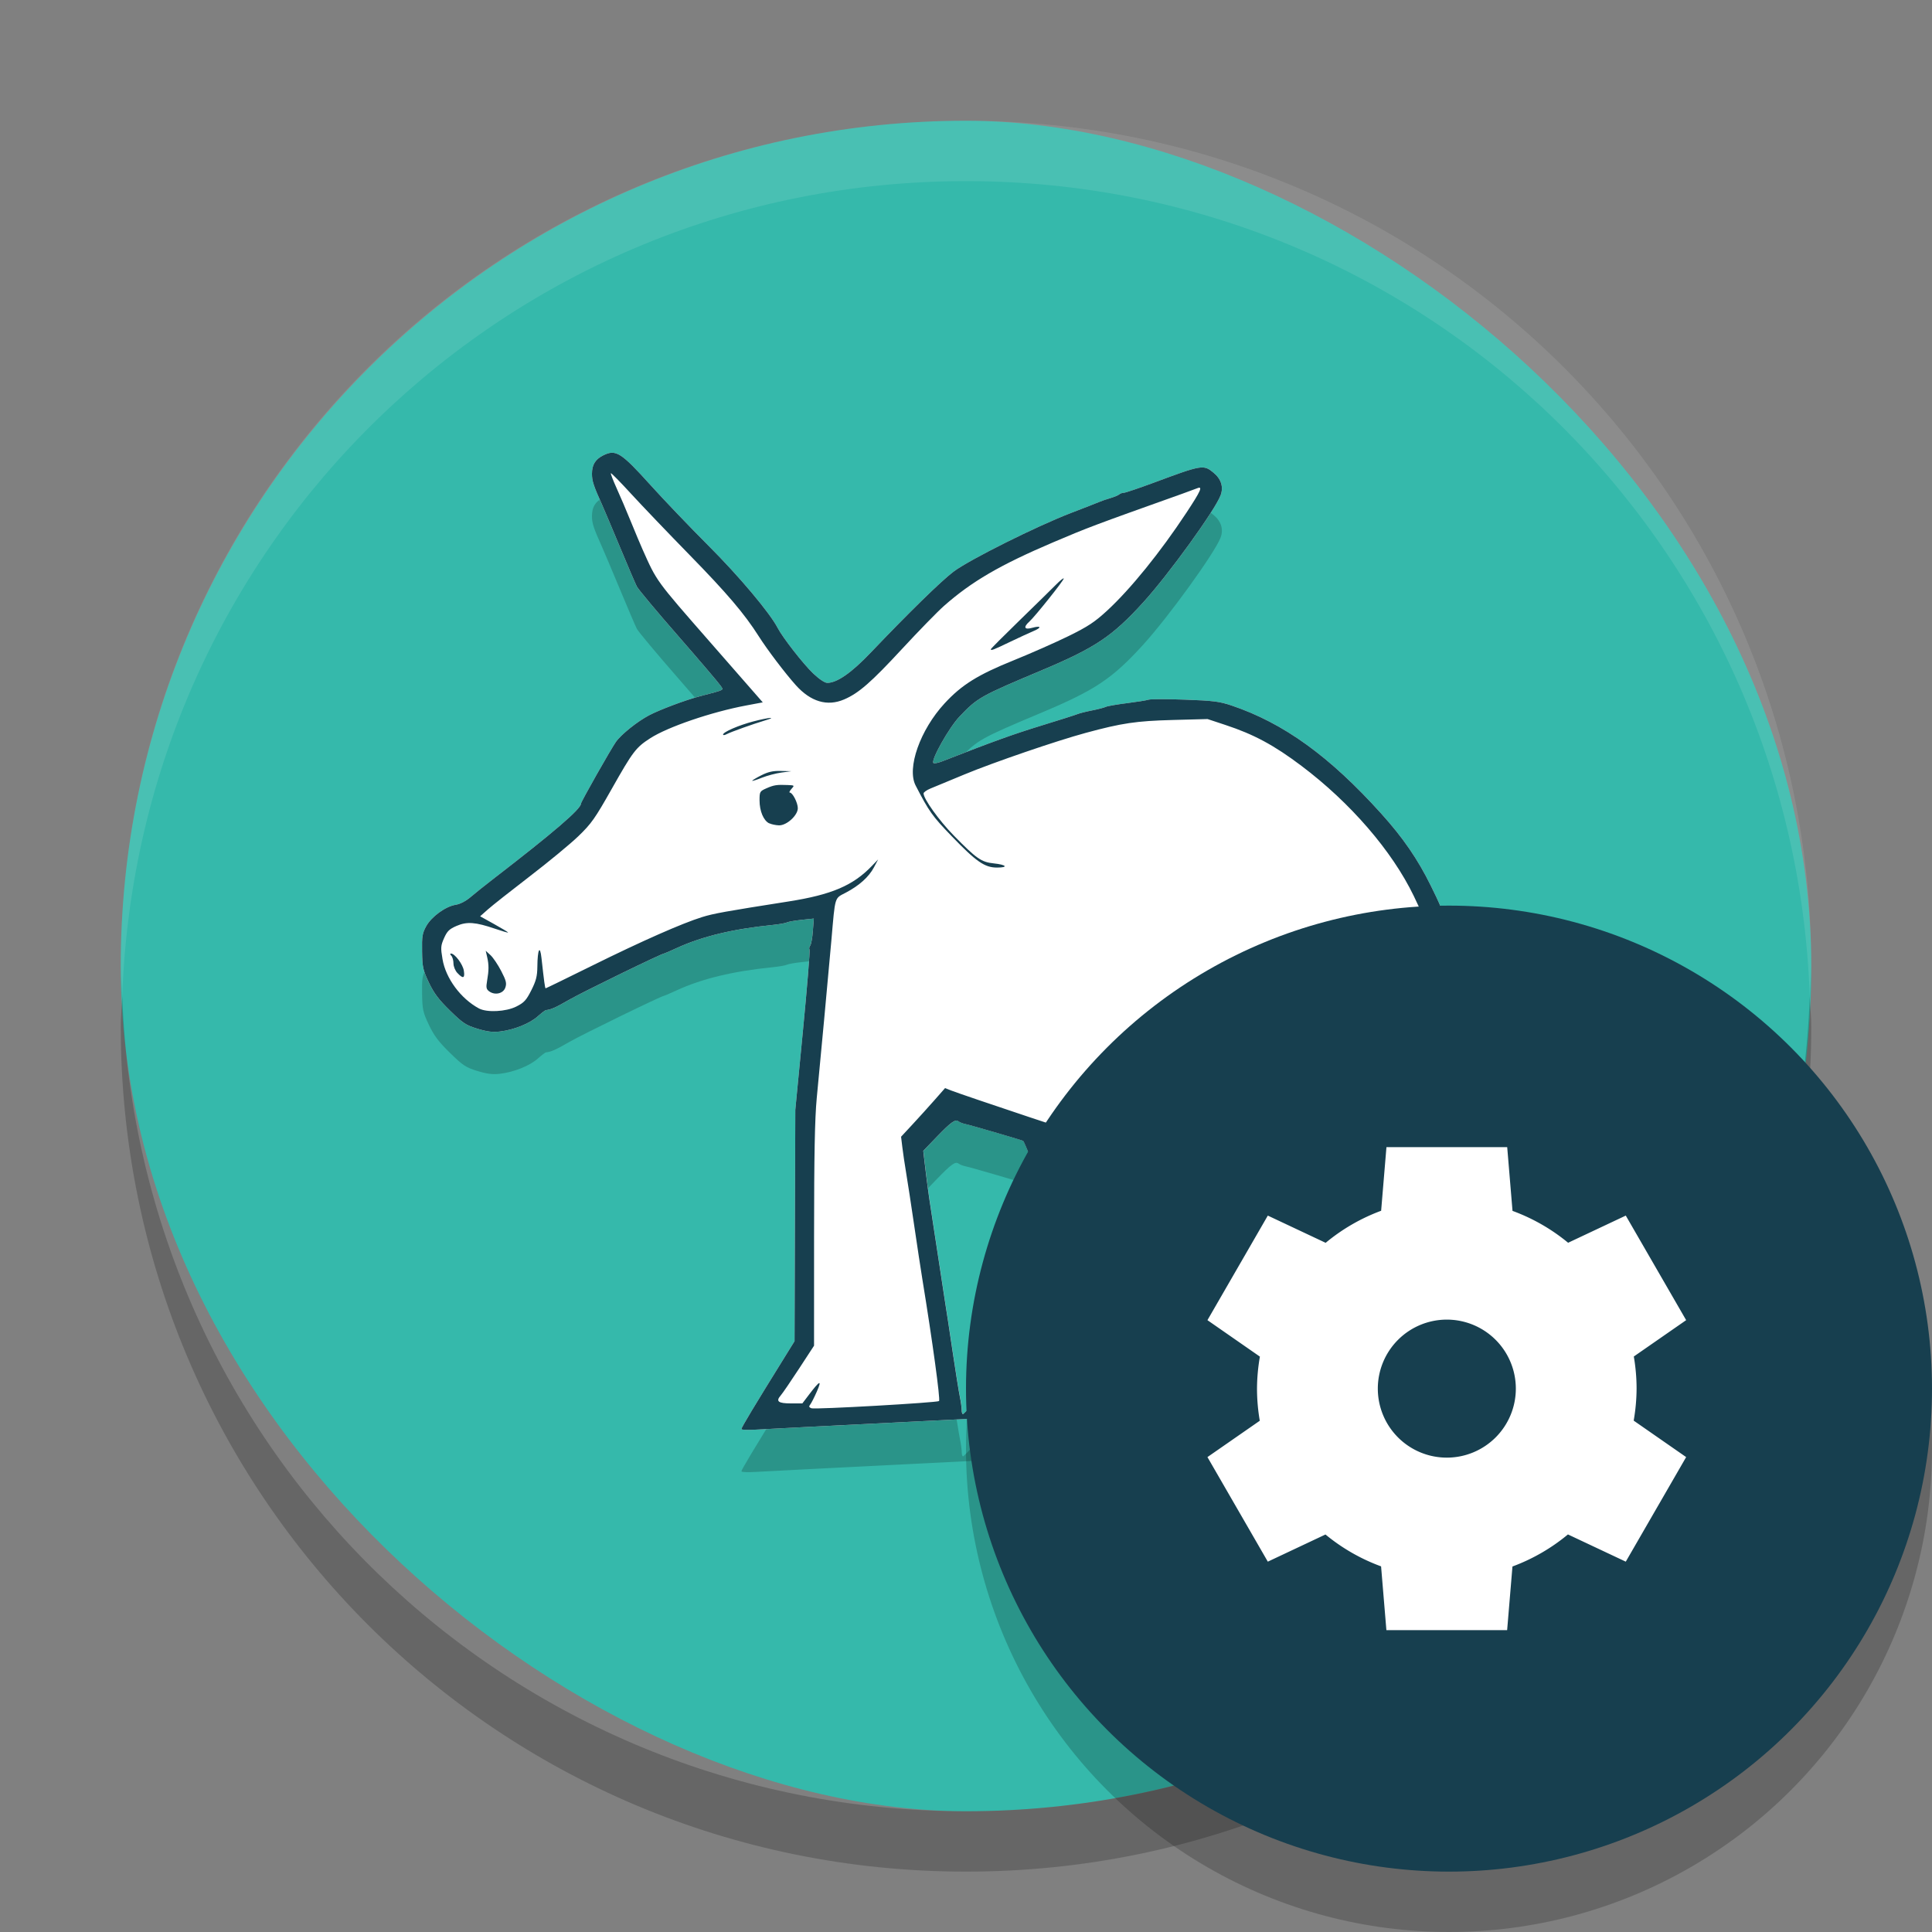 <svg width="32" height="32" version="1.0" xmlns="http://www.w3.org/2000/svg">

 <rect width="100%" height="100%" fill="#808080" stroke="none"/>

 <rect transform="matrix(0,-1,-1,0,0,0)" x="-30" y="-30" width="28" height="28" rx="14" ry="14" style="fill:#35b9ab"/>
 <path d="m16 2c-7.756 0-14 6.244-14 14 0 0.169 0.019 0.333 0.025 0.5 0.264-7.521 6.387-13.5 13.975-13.5 7.587 0 13.711 5.979 13.975 13.5 6e-3 -0.167 0.025-0.331 0.025-0.5 0-7.756-6.244-14-14-14z" fill="#fff" opacity=".1"/>
 <path d="m2.025 16.5c-0.006 0.167-0.025 0.331-0.025 0.5 0 7.756 6.244 14 14 14s14-6.244 14-14c0-0.169-0.02-0.333-0.025-0.5-0.264 7.521-6.388 13.5-13.975 13.5-7.587 0-13.711-5.979-13.975-13.5z" opacity=".2"/>
 <circle cx="24" cy="24" r="8" fill-rule="evenodd" opacity=".2"/>
 <g transform="matrix(.692 0 0 .7 -12.005 -124.656)">
  <path d="m45.631 213.734c-0.068-0.035-0.254-0.111-0.414-0.168-0.16-0.057-0.428-0.157-0.596-0.221-0.168-0.064-0.501-0.191-0.741-0.282-0.24-0.091-0.636-0.243-0.88-0.338l-0.444-0.172-3.371 0.166c-1.854 0.091-3.533 0.176-3.731 0.188-0.198 0.012-0.36 7e-3 -0.36-0.012 0-0.038 0.299-0.53 1.035-1.702l0.237-0.378 0.009-2.737 0.009-2.737 0.183-1.875c0.101-1.031 0.172-1.894 0.157-1.916-0.014-0.023-0.007-0.065 0.016-0.093 0.023-0.029 0.052-0.185 0.064-0.347l0.023-0.295-0.29 0.03c-0.159 0.017-0.319 0.044-0.355 0.062-0.036 0.018-0.192 0.044-0.348 0.06-0.939 0.093-1.681 0.27-2.285 0.544-0.16 0.073-0.299 0.132-0.309 0.132-0.057 0-1.938 0.906-2.259 1.088-0.339 0.193-0.44 0.237-0.566 0.25-0.018 2e-3 -0.106 0.069-0.196 0.148-0.191 0.169-0.568 0.319-0.902 0.358-0.177 0.021-0.311 4e-3 -0.543-0.066-0.275-0.083-0.346-0.129-0.656-0.429-0.271-0.262-0.382-0.408-0.504-0.662-0.142-0.297-0.157-0.363-0.163-0.736-0.006-0.361 0.006-0.432 0.099-0.599 0.128-0.227 0.462-0.467 0.705-0.506 0.108-0.017 0.244-0.087 0.359-0.184 0.102-0.086 0.338-0.273 0.526-0.416 1.469-1.119 2.114-1.667 2.114-1.794 0-0.042 0.717-1.293 0.837-1.461 0.127-0.178 0.516-0.485 0.798-0.631 0.254-0.131 0.854-0.354 1.199-0.445 0.645-0.17 0.583-0.138 0.501-0.261-0.04-0.06-0.492-0.584-1.004-1.164-0.513-0.58-0.96-1.109-0.994-1.175-0.034-0.066-0.214-0.481-0.399-0.921-0.185-0.44-0.377-0.888-0.425-0.995-0.215-0.475-0.25-0.58-0.25-0.751 0-0.213 0.079-0.342 0.269-0.436 0.302-0.149 0.425-0.072 1.13 0.7 0.32 0.351 0.946 0.998 1.391 1.438 0.732 0.723 1.471 1.592 1.656 1.947 0.116 0.223 0.618 0.859 0.848 1.074 0.145 0.136 0.278 0.224 0.338 0.224 0.234 0 0.577-0.236 1.038-0.714 0.923-0.957 1.687-1.695 1.985-1.918 0.372-0.278 1.992-1.078 2.813-1.389 0.324-0.123 0.628-0.24 0.676-0.261 0.048-0.021 0.166-0.061 0.262-0.089 0.096-0.028 0.193-0.069 0.216-0.089 0.023-0.021 0.072-0.038 0.109-0.038 0.037-3.3e-4 0.362-0.109 0.722-0.241 1.153-0.424 1.186-0.43 1.427-0.232 0.181 0.148 0.241 0.339 0.166 0.534-0.138 0.36-1.239 1.866-1.848 2.529-0.742 0.807-1.149 1.076-2.427 1.608-1.481 0.616-1.54 0.648-1.973 1.097-0.25 0.259-0.691 1.034-0.625 1.099 0.017 0.017 0.112-2e-3 0.213-0.041 1.243-0.478 1.695-0.639 2.363-0.842 0.432-0.131 0.824-0.254 0.872-0.274 0.048-0.02 0.205-0.059 0.349-0.087 0.144-0.028 0.291-0.066 0.327-0.084 0.036-0.018 0.262-0.057 0.501-0.087 0.24-0.03 0.475-0.067 0.523-0.083 0.048-0.016 0.44-0.017 0.872-9.8e-4 0.68 0.024 0.829 0.043 1.117 0.139 1.247 0.416 2.346 1.201 3.584 2.56 0.519 0.569 0.869 1.072 1.182 1.699 0.402 0.802 0.447 0.98 0.57 2.218 0.164 1.651 0.387 3.721 0.501 4.649 0.214 1.739 0.345 2.743 0.372 2.834 0.01 0.036 0.04 0.24 0.066 0.454s0.115 0.797 0.198 1.295c0.083 0.498 0.151 0.977 0.151 1.065 0 0.157-0.003 0.16-0.202 0.187-0.111 0.015-0.273 0.028-0.36 0.03-0.132 2e-3 -0.207 0.048-0.463 0.281-0.168 0.153-0.328 0.279-0.355 0.279-0.027 1.6e-4 -0.132-0.136-0.234-0.302l-0.184-0.303h-0.239c-0.216 0-0.27 0.021-0.573 0.227-0.184 0.125-0.373 0.262-0.419 0.303-0.047 0.042-0.106 0.07-0.131 0.062-0.072-0.023-0.149-0.291-0.152-0.523l-0.003-0.211-0.286 0.029c-0.157 0.016-0.433 0.059-0.613 0.096-0.412 0.085-0.489 0.064-0.372-0.102 0.047-0.066 0.294-0.437 0.549-0.826l0.464-0.706-0.071-0.613c-0.039-0.337-0.082-0.735-0.095-0.885-0.014-0.149-0.042-0.282-0.062-0.295-0.021-0.013-0.038-0.068-0.038-0.123s-0.096-0.302-0.214-0.549c-0.117-0.247-0.274-0.575-0.347-0.73-0.073-0.155-0.232-0.456-0.352-0.671l-0.218-0.389-0.274 0.012c-0.47 0.021-0.459 0.013-0.49 0.345-0.015 0.161-0.046 0.326-0.069 0.367-0.023 0.041-0.042 0.121-0.042 0.177 0 0.056-0.029 0.197-0.065 0.314-0.036 0.117-0.095 0.397-0.131 0.623-0.036 0.226-0.085 0.508-0.107 0.627-0.022 0.119-0.063 0.362-0.091 0.541-0.027 0.178-0.067 0.412-0.088 0.519-0.021 0.107-0.06 0.341-0.087 0.519s-0.067 0.406-0.089 0.506c-0.082 0.371-0.057 0.418 0.693 1.306 0.266 0.315 0.433 0.548 0.406 0.564-0.026 0.016-0.199 0.063-0.385 0.106-0.677 0.154-0.89 0.21-1.341 0.351-0.401 0.125-0.52 0.133-0.692 0.044zm-4.479-1.969c0.571-0.607 0.738-0.813 0.841-1.038 0.28-0.609 0.345-0.754 0.605-1.35 0.148-0.34 0.269-0.666 0.269-0.726-6.62e-4 -0.084-0.976-2.533-1.026-2.576-0.019-0.016-1.266-0.376-1.385-0.399-0.06-0.012-0.132-0.04-0.161-0.062-0.077-0.06-0.174 7e-3 -0.528 0.37l-0.318 0.326 0.027 0.23c0.049 0.422 0.11 0.876 0.153 1.138 0.023 0.143 0.102 0.649 0.174 1.125 0.072 0.476 0.151 0.982 0.174 1.125 0.024 0.143 0.102 0.649 0.173 1.125 0.072 0.476 0.15 0.959 0.174 1.074 0.024 0.115 0.044 0.258 0.044 0.317 0 0.06 0.016 0.102 0.036 0.094 0.02-8e-3 0.356-0.355 0.748-0.772z" style="opacity:.2"/>
  <path d="m45.631 212.734c-0.068-0.035-0.254-0.111-0.414-0.168-0.16-0.057-0.428-0.157-0.596-0.221-0.168-0.064-0.501-0.191-0.741-0.282-0.24-0.091-0.636-0.243-0.88-0.338l-0.444-0.172-3.371 0.166c-1.854 0.091-3.533 0.176-3.731 0.188-0.198 0.012-0.36 7e-3 -0.36-0.012 0-0.038 0.299-0.53 1.035-1.702l0.237-0.378 0.009-2.737 0.009-2.737 0.183-1.875c0.101-1.031 0.172-1.894 0.157-1.916-0.014-0.023-0.007-0.065 0.016-0.093 0.023-0.029 0.052-0.185 0.064-0.347l0.023-0.295-0.29 0.03c-0.159 0.017-0.319 0.044-0.355 0.062-0.036 0.018-0.192 0.044-0.348 0.06-0.939 0.093-1.681 0.27-2.285 0.544-0.16 0.073-0.299 0.132-0.309 0.132-0.057 0-1.938 0.906-2.259 1.088-0.339 0.193-0.44 0.237-0.566 0.25-0.018 2e-3 -0.106 0.069-0.196 0.148-0.191 0.169-0.568 0.319-0.902 0.358-0.177 0.021-0.311 4e-3 -0.543-0.066-0.275-0.083-0.346-0.129-0.656-0.429-0.271-0.262-0.382-0.408-0.504-0.662-0.142-0.297-0.157-0.363-0.163-0.736-0.006-0.361 0.006-0.432 0.099-0.599 0.128-0.227 0.462-0.467 0.705-0.506 0.108-0.017 0.244-0.087 0.359-0.184 0.102-0.086 0.338-0.273 0.526-0.416 1.469-1.119 2.114-1.667 2.114-1.794 0-0.042 0.717-1.293 0.837-1.461 0.127-0.178 0.516-0.485 0.798-0.631 0.254-0.131 0.854-0.354 1.199-0.445 0.645-0.17 0.583-0.138 0.501-0.261-0.04-0.06-0.492-0.584-1.004-1.164-0.513-0.58-0.96-1.109-0.994-1.175-0.034-0.066-0.214-0.481-0.399-0.921-0.185-0.44-0.377-0.888-0.425-0.995-0.215-0.475-0.25-0.58-0.25-0.751 0-0.213 0.079-0.342 0.269-0.436 0.302-0.149 0.425-0.072 1.13 0.7 0.32 0.351 0.946 0.998 1.391 1.438 0.732 0.723 1.471 1.592 1.656 1.947 0.116 0.223 0.618 0.859 0.848 1.074 0.145 0.136 0.278 0.224 0.338 0.224 0.234 0 0.577-0.236 1.038-0.714 0.923-0.957 1.687-1.695 1.985-1.918 0.372-0.278 1.992-1.078 2.813-1.389 0.324-0.123 0.628-0.24 0.676-0.261 0.048-0.021 0.166-0.061 0.262-0.089 0.096-0.028 0.193-0.069 0.216-0.089 0.023-0.021 0.072-0.038 0.109-0.038 0.037-3.3e-4 0.362-0.109 0.722-0.241 1.153-0.424 1.186-0.43 1.427-0.232 0.181 0.148 0.241 0.339 0.166 0.534-0.138 0.36-1.239 1.866-1.848 2.529-0.742 0.807-1.149 1.076-2.427 1.608-1.481 0.616-1.54 0.648-1.973 1.097-0.25 0.259-0.691 1.034-0.625 1.099 0.017 0.017 0.112-2e-3 0.213-0.041 1.243-0.478 1.695-0.639 2.363-0.842 0.432-0.131 0.824-0.254 0.872-0.274 0.048-0.02 0.205-0.059 0.349-0.087 0.144-0.028 0.291-0.066 0.327-0.084 0.036-0.018 0.262-0.057 0.501-0.087 0.24-0.03 0.475-0.067 0.523-0.083 0.048-0.016 0.44-0.017 0.872-9.8e-4 0.68 0.024 0.829 0.043 1.117 0.139 1.247 0.416 2.346 1.201 3.584 2.56 0.519 0.569 0.869 1.072 1.182 1.699 0.402 0.802 0.447 0.98 0.57 2.218 0.164 1.651 0.387 3.721 0.501 4.649 0.214 1.739 0.345 2.743 0.372 2.834 0.01 0.036 0.04 0.24 0.066 0.454s0.115 0.797 0.198 1.295c0.083 0.498 0.151 0.977 0.151 1.065 0 0.157-0.003 0.16-0.202 0.187-0.111 0.015-0.273 0.028-0.36 0.03-0.132 2e-3 -0.207 0.048-0.463 0.281-0.168 0.153-0.328 0.279-0.355 0.279-0.027 1.6e-4 -0.132-0.136-0.234-0.302l-0.184-0.303h-0.239c-0.216 0-0.27 0.021-0.573 0.227-0.184 0.125-0.373 0.262-0.419 0.303-0.047 0.042-0.106 0.07-0.131 0.062-0.072-0.023-0.149-0.291-0.152-0.523l-0.003-0.211-0.286 0.029c-0.157 0.016-0.433 0.059-0.613 0.096-0.412 0.085-0.489 0.064-0.372-0.102 0.047-0.066 0.294-0.437 0.549-0.826l0.464-0.706-0.071-0.613c-0.039-0.337-0.082-0.735-0.095-0.885-0.014-0.149-0.042-0.282-0.062-0.295-0.021-0.013-0.038-0.068-0.038-0.123s-0.096-0.302-0.214-0.549c-0.117-0.247-0.274-0.575-0.347-0.73-0.073-0.155-0.232-0.456-0.352-0.671l-0.218-0.389-0.274 0.012c-0.47 0.021-0.459 0.013-0.49 0.345-0.015 0.161-0.046 0.326-0.069 0.367-0.023 0.041-0.042 0.121-0.042 0.177 0 0.056-0.029 0.197-0.065 0.314-0.036 0.117-0.095 0.397-0.131 0.623-0.036 0.226-0.085 0.508-0.107 0.627-0.022 0.119-0.063 0.362-0.091 0.541-0.027 0.178-0.067 0.412-0.088 0.519-0.021 0.107-0.06 0.341-0.087 0.519s-0.067 0.406-0.089 0.506c-0.082 0.371-0.057 0.418 0.693 1.306 0.266 0.315 0.433 0.548 0.406 0.564-0.026 0.016-0.199 0.063-0.385 0.106-0.677 0.154-0.89 0.21-1.341 0.351-0.401 0.125-0.52 0.133-0.692 0.044zm-4.479-1.969c0.571-0.607 0.738-0.813 0.841-1.038 0.28-0.609 0.345-0.754 0.605-1.35 0.148-0.34 0.269-0.666 0.269-0.726-6.59e-4 -0.084-0.976-2.533-1.026-2.576-0.019-0.016-1.266-0.376-1.385-0.399-0.06-0.012-0.132-0.04-0.161-0.062-0.077-0.06-0.174 7e-3 -0.528 0.37l-0.318 0.326 0.027 0.23c0.049 0.422 0.11 0.876 0.153 1.138 0.023 0.143 0.102 0.649 0.174 1.125 0.072 0.476 0.151 0.982 0.174 1.125 0.024 0.143 0.102 0.649 0.173 1.125 0.072 0.476 0.15 0.959 0.174 1.074 0.024 0.115 0.044 0.258 0.044 0.317 0 0.06 0.016 0.102 0.036 0.094 0.02-8e-3 0.356-0.355 0.748-0.772z" style="fill:#ffffff"/>
  <path d="m45.631 212.734c-0.068-0.035-0.254-0.111-0.414-0.168-0.16-0.057-0.428-0.157-0.596-0.221-0.168-0.064-0.501-0.191-0.741-0.282-0.24-0.091-0.636-0.243-0.88-0.338l-0.444-0.172-3.371 0.166c-1.854 0.091-3.533 0.176-3.731 0.188-0.198 0.012-0.36 7e-3 -0.36-0.012 0-0.038 0.299-0.53 1.035-1.702l0.237-0.378 0.009-2.737 0.009-2.737 0.183-1.875c0.101-1.031 0.172-1.894 0.157-1.916-0.014-0.023-0.007-0.065 0.016-0.093 0.023-0.029 0.052-0.185 0.064-0.347l0.023-0.295-0.29 0.03c-0.159 0.017-0.319 0.044-0.355 0.062-0.036 0.018-0.192 0.044-0.348 0.06-0.939 0.093-1.681 0.27-2.285 0.544-0.16 0.073-0.299 0.132-0.309 0.132-0.057 0-1.938 0.906-2.259 1.088-0.339 0.193-0.44 0.237-0.566 0.25-0.018 2e-3 -0.106 0.069-0.196 0.148-0.191 0.169-0.568 0.319-0.902 0.358-0.177 0.021-0.311 4e-3 -0.543-0.066-0.275-0.083-0.346-0.129-0.656-0.429-0.271-0.262-0.382-0.408-0.504-0.662-0.142-0.297-0.157-0.363-0.163-0.736-0.006-0.361 0.006-0.432 0.099-0.599 0.128-0.227 0.462-0.467 0.705-0.506 0.108-0.017 0.244-0.087 0.359-0.184 0.102-0.086 0.338-0.273 0.526-0.416 1.469-1.119 2.114-1.667 2.114-1.794 0-0.042 0.717-1.293 0.837-1.461 0.127-0.178 0.516-0.485 0.798-0.631 0.254-0.131 0.854-0.354 1.199-0.445 0.645-0.17 0.583-0.138 0.501-0.261-0.04-0.06-0.492-0.584-1.004-1.164-0.513-0.58-0.96-1.109-0.994-1.175-0.034-0.066-0.214-0.481-0.399-0.921-0.185-0.44-0.377-0.888-0.425-0.995-0.215-0.475-0.25-0.58-0.25-0.751 0-0.213 0.079-0.342 0.269-0.436 0.302-0.149 0.425-0.072 1.13 0.7 0.32 0.351 0.946 0.998 1.391 1.438 0.732 0.723 1.471 1.592 1.656 1.947 0.116 0.223 0.618 0.859 0.848 1.074 0.145 0.136 0.278 0.224 0.338 0.224 0.234 0 0.577-0.236 1.038-0.714 0.923-0.957 1.687-1.695 1.985-1.918 0.372-0.278 1.992-1.078 2.813-1.389 0.324-0.123 0.628-0.24 0.676-0.261 0.048-0.021 0.166-0.061 0.262-0.089 0.096-0.028 0.193-0.069 0.216-0.089 0.023-0.021 0.072-0.038 0.109-0.038 0.037-2.6e-4 0.362-0.109 0.722-0.241 1.153-0.424 1.186-0.43 1.427-0.232 0.181 0.148 0.241 0.339 0.166 0.534-0.138 0.36-1.239 1.866-1.848 2.529-0.742 0.807-1.149 1.076-2.427 1.608-1.481 0.616-1.54 0.648-1.973 1.097-0.25 0.259-0.691 1.034-0.625 1.099 0.017 0.017 0.112-2e-3 0.213-0.041 1.243-0.478 1.695-0.639 2.363-0.842 0.432-0.131 0.824-0.254 0.872-0.274 0.048-0.02 0.205-0.059 0.349-0.087 0.144-0.028 0.291-0.066 0.327-0.084 0.036-0.018 0.262-0.057 0.501-0.087 0.24-0.03 0.475-0.067 0.523-0.083 0.048-0.016 0.44-0.017 0.872-9.8e-4 0.68 0.024 0.829 0.043 1.117 0.139 1.247 0.416 2.346 1.201 3.584 2.56 0.519 0.569 0.869 1.072 1.182 1.699 0.402 0.802 0.447 0.98 0.57 2.218 0.164 1.651 0.387 3.721 0.501 4.649 0.214 1.739 0.345 2.743 0.372 2.834 0.01 0.036 0.04 0.24 0.066 0.454s0.115 0.797 0.198 1.295c0.083 0.498 0.151 0.977 0.151 1.065 0 0.157-0.003 0.16-0.202 0.187-0.111 0.015-0.273 0.028-0.36 0.03-0.132 2e-3 -0.207 0.048-0.463 0.281-0.168 0.153-0.328 0.279-0.355 0.279-0.027 1.6e-4 -0.132-0.136-0.234-0.302l-0.184-0.303h-0.239c-0.216 0-0.27 0.021-0.573 0.227-0.184 0.125-0.373 0.262-0.419 0.303-0.047 0.042-0.106 0.07-0.131 0.062-0.072-0.023-0.149-0.291-0.152-0.523l-0.003-0.211-0.286 0.029c-0.157 0.016-0.433 0.059-0.613 0.096-0.412 0.085-0.489 0.064-0.372-0.102 0.047-0.066 0.294-0.437 0.549-0.826l0.464-0.706-0.071-0.613c-0.039-0.337-0.082-0.735-0.095-0.885-0.014-0.149-0.042-0.282-0.062-0.295-0.021-0.013-0.038-0.068-0.038-0.123s-0.096-0.302-0.214-0.549c-0.117-0.247-0.274-0.575-0.347-0.73-0.073-0.155-0.232-0.456-0.352-0.671l-0.218-0.389-0.274 0.012c-0.47 0.021-0.459 0.013-0.49 0.345-0.015 0.161-0.046 0.326-0.069 0.367-0.023 0.041-0.042 0.121-0.042 0.177 0 0.056-0.029 0.197-0.065 0.314-0.036 0.117-0.095 0.397-0.131 0.623-0.036 0.226-0.085 0.508-0.107 0.627-0.022 0.119-0.063 0.362-0.091 0.541s-0.067 0.412-0.088 0.519c-0.021 0.107-0.06 0.341-0.087 0.519-0.027 0.178-0.067 0.406-0.089 0.506-0.082 0.371-0.057 0.418 0.693 1.306 0.266 0.315 0.433 0.548 0.406 0.564-0.026 0.016-0.199 0.063-0.385 0.106-0.677 0.154-0.89 0.21-1.341 0.351-0.401 0.125-0.52 0.133-0.692 0.044zm0.627-0.931c-0.097-0.222-0.169-0.41-0.161-0.419 0.009-9e-3 0.125 0.117 0.259 0.28 0.381 0.462 0.38 0.461 0.638 0.4 0.121-0.029 0.22-0.062 0.22-0.073s-0.163-0.248-0.361-0.526c-0.199-0.278-0.376-0.529-0.394-0.558-0.018-0.029 0.177-1.302 0.433-2.829 0.464-2.763 0.466-2.776 0.378-2.845-0.048-0.038-0.282-0.219-0.519-0.402-0.237-0.183-0.525-0.441-0.64-0.573-0.209-0.241-0.234-0.325-0.044-0.147 0.212 0.198 0.096-0.043-0.277-0.573-0.319-0.454-0.384-0.575-0.414-0.776-0.039-0.255-0.002-0.909 0.05-0.909 0.017 0 0.043 0.144 0.056 0.32 0.015 0.2 0.058 0.383 0.114 0.487 0.049 0.091 0.228 0.478 0.398 0.859 0.17 0.381 0.333 0.722 0.361 0.758 0.058 0.073 0.679 0.551 0.996 0.767 0.117 0.08 0.214 0.184 0.23 0.247 0.015 0.06 0.055 0.11 0.089 0.11s0.244-0.069 0.467-0.154c0.393-0.149 0.56-0.248 0.56-0.333 0-0.022 0.028-0.102 0.062-0.177 0.402-0.884 0.512-1.21 0.481-1.429-0.017-0.122-0.015-0.125 0.02-0.026 0.078 0.219 0.046 0.416-0.141 0.866-0.104 0.249-0.214 0.499-0.244 0.555-0.03 0.056-0.045 0.141-0.032 0.189 0.013 0.048-0.006 0.16-0.042 0.249l-0.065 0.161 0.595 1.066c0.619 1.11 0.671 1.239 0.781 1.953 0.122 0.795 0.274 1.535 0.327 1.598 0.043 0.051 0.01 0.117-0.18 0.357-0.466 0.588-0.614 0.794-0.589 0.819 0.041 0.04 0.472-0.073 0.651-0.17 0.163-0.089 0.27-0.075 0.172 0.022-0.082 0.081-0.061 0.12 0.063 0.12h0.115l-0.03 0.267c-0.035 0.303-0.068 0.305 0.336-0.022 0.167-0.135 0.22-0.158 0.27-0.117 0.034 0.028 0.108 0.047 0.163 0.042 0.055-5e-3 0.135 5e-3 0.177 0.023 0.042 0.018 0.143 0.021 0.223 6e-3l0.147-0.027 0.058 0.259c0.069 0.308 0.119 0.293 0.239-0.072 0.113-0.345 0.127-0.358 0.399-0.358 0.206 0 0.234-0.01 0.215-0.076-0.013-0.042-0.054-0.309-0.092-0.595-0.104-0.776-0.448-3.204-0.5-3.526-0.194-1.205-0.524-4.29-0.61-5.708-0.054-0.893-0.118-1.144-0.48-1.885-0.52-1.064-1.515-2.204-2.687-3.076-0.656-0.489-1.139-0.746-1.82-0.968l-0.428-0.14-0.836 0.022c-0.869 0.023-1.215 0.073-2.079 0.305-0.699 0.187-2.21 0.699-2.9 0.982-0.36 0.148-0.728 0.299-0.818 0.335-0.09 0.037-0.164 0.089-0.164 0.115 0 0.13 0.369 0.639 0.72 0.994 0.546 0.551 0.663 0.632 0.958 0.662 0.307 0.032 0.361 0.099 0.078 0.099-0.294 0-0.495-0.138-1.089-0.748-0.459-0.471-0.535-0.577-0.857-1.193-0.216-0.412 0.107-1.316 0.693-1.944 0.411-0.44 0.794-0.676 1.656-1.02 0.408-0.163 0.996-0.42 1.308-0.571 0.468-0.227 0.629-0.333 0.927-0.604 0.564-0.515 1.272-1.38 1.898-2.318 0.344-0.515 0.397-0.634 0.26-0.578-0.042 0.017-0.204 0.076-0.36 0.131-2.12 0.747-2.261 0.8-3.088 1.148-1.277 0.538-1.955 0.929-2.618 1.508-0.152 0.133-0.602 0.589-0.999 1.013-0.742 0.793-1.041 1.051-1.389 1.198-0.403 0.171-0.8 0.055-1.157-0.339-0.257-0.284-0.683-0.839-0.887-1.157-0.34-0.53-0.761-1.019-1.656-1.924-0.506-0.512-1.133-1.16-1.393-1.44-0.26-0.281-0.481-0.503-0.49-0.493-0.009 9e-3 0.052 0.166 0.135 0.348 0.084 0.182 0.239 0.541 0.344 0.797 0.106 0.256 0.231 0.552 0.28 0.659 0.344 0.762 0.311 0.718 1.611 2.187l1.266 1.431-0.398 0.074c-0.83 0.154-1.877 0.507-2.297 0.776-0.342 0.218-0.413 0.311-0.917 1.192-0.404 0.707-0.491 0.829-0.803 1.126-0.192 0.183-0.716 0.61-1.164 0.95-0.448 0.34-0.898 0.691-1 0.781l-0.186 0.163 0.335 0.184c0.184 0.101 0.335 0.191 0.335 0.2 0 9e-3 -0.14-0.031-0.311-0.089-0.47-0.159-0.675-0.174-0.924-0.067-0.173 0.074-0.224 0.124-0.298 0.288-0.08 0.18-0.084 0.226-0.037 0.499 0.077 0.454 0.436 0.933 0.871 1.165 0.191 0.101 0.645 0.079 0.894-0.044 0.186-0.092 0.239-0.148 0.36-0.385 0.115-0.226 0.142-0.33 0.145-0.562 0.004-0.409 0.063-0.525 0.099-0.198 0.062 0.556 0.084 0.713 0.099 0.713 0.009 0 0.512-0.242 1.117-0.538 1.195-0.584 2.147-0.999 2.627-1.147 0.276-0.085 0.552-0.134 2.071-0.37 1.03-0.16 1.545-0.377 1.996-0.843l0.148-0.152-0.102 0.19c-0.122 0.226-0.352 0.43-0.673 0.597-0.274 0.142-0.251 0.066-0.344 1.121-0.036 0.407-0.115 1.263-0.176 1.904-0.061 0.64-0.14 1.466-0.175 1.835-0.047 0.498-0.063 1.337-0.064 3.265l-5.11e-4 2.594-0.358 0.542c-0.197 0.298-0.395 0.585-0.441 0.637-0.122 0.138-0.058 0.187 0.247 0.187h0.272l0.163-0.212c0.258-0.336 0.311-0.356 0.184-0.069-0.062 0.139-0.134 0.279-0.16 0.31-0.036 0.043-0.028 0.064 0.03 0.086 0.083 0.032 3.016-0.133 3.055-0.171 0.034-0.034-0.157-1.416-0.4-2.886-0.037-0.226-0.126-0.8-0.196-1.276-0.071-0.476-0.156-1.031-0.191-1.233-0.034-0.202-0.076-0.478-0.092-0.613l-0.03-0.246 0.277-0.295c0.152-0.162 0.389-0.421 0.527-0.576l0.249-0.28 0.143 0.056c0.268 0.105 3.509 1.175 3.56 1.175 0.095 0 0.049-0.082-0.183-0.333-0.128-0.138-0.257-0.3-0.286-0.359-0.069-0.141 0.277 0.223 0.549 0.578 0.112 0.146 0.336 0.424 0.498 0.617 0.255 0.303 0.311 0.348 0.407 0.33 0.083-0.016 0.111-3e-3 0.111 0.05 0 0.039-0.144 0.64-0.32 1.335-0.773 3.052-1.001 4-0.977 4.063 0.016 0.041 0.374 0.181 0.945 0.37l0.919 0.303v-0.273c0-0.15-0.02-0.285-0.044-0.3s-0.043-0.06-0.042-0.1c0.003-0.133 0.113 0.059 0.282 0.492l0.158 0.405 0.335 0.013c0.184 7e-3 0.351 9.8e-4 0.37-0.013 0.019-0.014-0.045-0.207-0.142-0.429zm-0.547-9.355c0.044-0.385 0.105-0.461 0.107-0.133 0.002 0.287-0.026 0.404-0.095 0.404-0.027 0-0.032-0.1-0.012-0.27zm-16.654-0.911c-0.07-0.051-0.078-0.09-0.05-0.251 0.044-0.251 0.044-0.375 0.002-0.558l-0.035-0.151 0.114 0.103c0.063 0.057 0.178 0.226 0.256 0.375 0.12 0.229 0.135 0.291 0.099 0.394-0.05 0.142-0.249 0.187-0.386 0.088zm-0.76-0.433c-0.054-0.057-0.095-0.156-0.095-0.229 0-0.071-0.024-0.153-0.052-0.181-0.03-0.03-0.033-0.052-0.008-0.052 0.091 0 0.283 0.252 0.308 0.404 0.03 0.183-0.017 0.201-0.152 0.058zm7.462-3.542c-0.135-0.065-0.231-0.291-0.231-0.543 0-0.206 0.006-0.217 0.164-0.286 0.178-0.078 0.249-0.089 0.508-0.078 0.167 7e-3 0.169 8e-3 0.091 0.093-0.043 0.048-0.06 0.086-0.038 0.086 0.066 0 0.191 0.241 0.191 0.369 0 0.17-0.266 0.41-0.45 0.406-0.076-2e-3 -0.182-0.024-0.234-0.049zm-0.406-1.008c0-0.011 0.097-0.069 0.217-0.129 0.164-0.082 0.278-0.108 0.469-0.103l0.252 6e-3 -0.24 0.032c-0.132 0.018-0.343 0.073-0.469 0.123-0.126 0.05-0.229 0.082-0.229 0.071zm-0.698-1.093c0-0.06 0.372-0.22 0.728-0.312 0.37-0.096 0.587-0.113 0.275-0.022-0.291 0.086-0.817 0.272-0.916 0.324-0.048 0.025-0.087 0.03-0.087 0.01zm6.41-2.021c0-0.011 0.309-0.318 0.687-0.681 0.378-0.363 0.77-0.743 0.872-0.845 0.102-0.102 0.185-0.167 0.185-0.145 0 0.047-0.689 0.9-0.822 1.018-0.15 0.133-0.122 0.2 0.063 0.149 0.218-0.06 0.241-9e-3 0.035 0.076-0.094 0.039-0.35 0.156-0.57 0.26-0.397 0.189-0.451 0.209-0.451 0.169zm0.085 17.326c0.571-0.607 0.738-0.813 0.841-1.038 0.28-0.609 0.345-0.754 0.605-1.35 0.148-0.34 0.269-0.666 0.269-0.726-6.59e-4 -0.084-0.976-2.533-1.026-2.576-0.019-0.016-1.266-0.376-1.385-0.399-0.06-0.012-0.132-0.04-0.161-0.062-0.077-0.06-0.174 7e-3 -0.528 0.37l-0.318 0.326 0.027 0.23c0.049 0.422 0.11 0.876 0.153 1.138 0.023 0.143 0.102 0.649 0.174 1.125 0.072 0.476 0.151 0.982 0.174 1.125 0.024 0.143 0.102 0.649 0.173 1.125 0.072 0.476 0.15 0.959 0.174 1.074 0.024 0.115 0.044 0.258 0.044 0.317 0 0.06 0.016 0.102 0.036 0.094 0.02-8e-3 0.356-0.355 0.748-0.772z" style="fill:#173f4f"/>
 </g>
 <circle cx="24" cy="23" r="8" fill-rule="evenodd" style="fill:#173f4f"/>
 <path d="m22.964 19-0.088 1.054a3.143 3.143 0 0 0 -0.919 0.531l-0.958-0.451-1 1.732 0.869 0.604a3.143 3.143 0 0 0 -0.048 0.53 3.143 3.143 0 0 0 0.046 0.532l-0.867 0.602 1 1.732 0.955-0.45a3.143 3.143 0 0 0 0.921 0.528l0.088 1.056h2l0.088-1.054a3.143 3.143 0 0 0 0.919 -0.531l0.958 0.451 1-1.732-0.869-0.604a3.143 3.143 0 0 0 0.048 -0.53 3.143 3.143 0 0 0 -0.046 -0.532l0.867-0.602-1-1.732-0.955 0.45a3.143 3.143 0 0 0 -0.921 -0.528l-0.088-1.056h-2zm1 2.857a1.143 1.143 0 0 1 1.143 1.143 1.143 1.143 0 0 1 -1.143 1.143 1.143 1.143 0 0 1 -1.143 -1.143 1.143 1.143 0 0 1 1.143 -1.143z" fill="#fff"/>
</svg>
